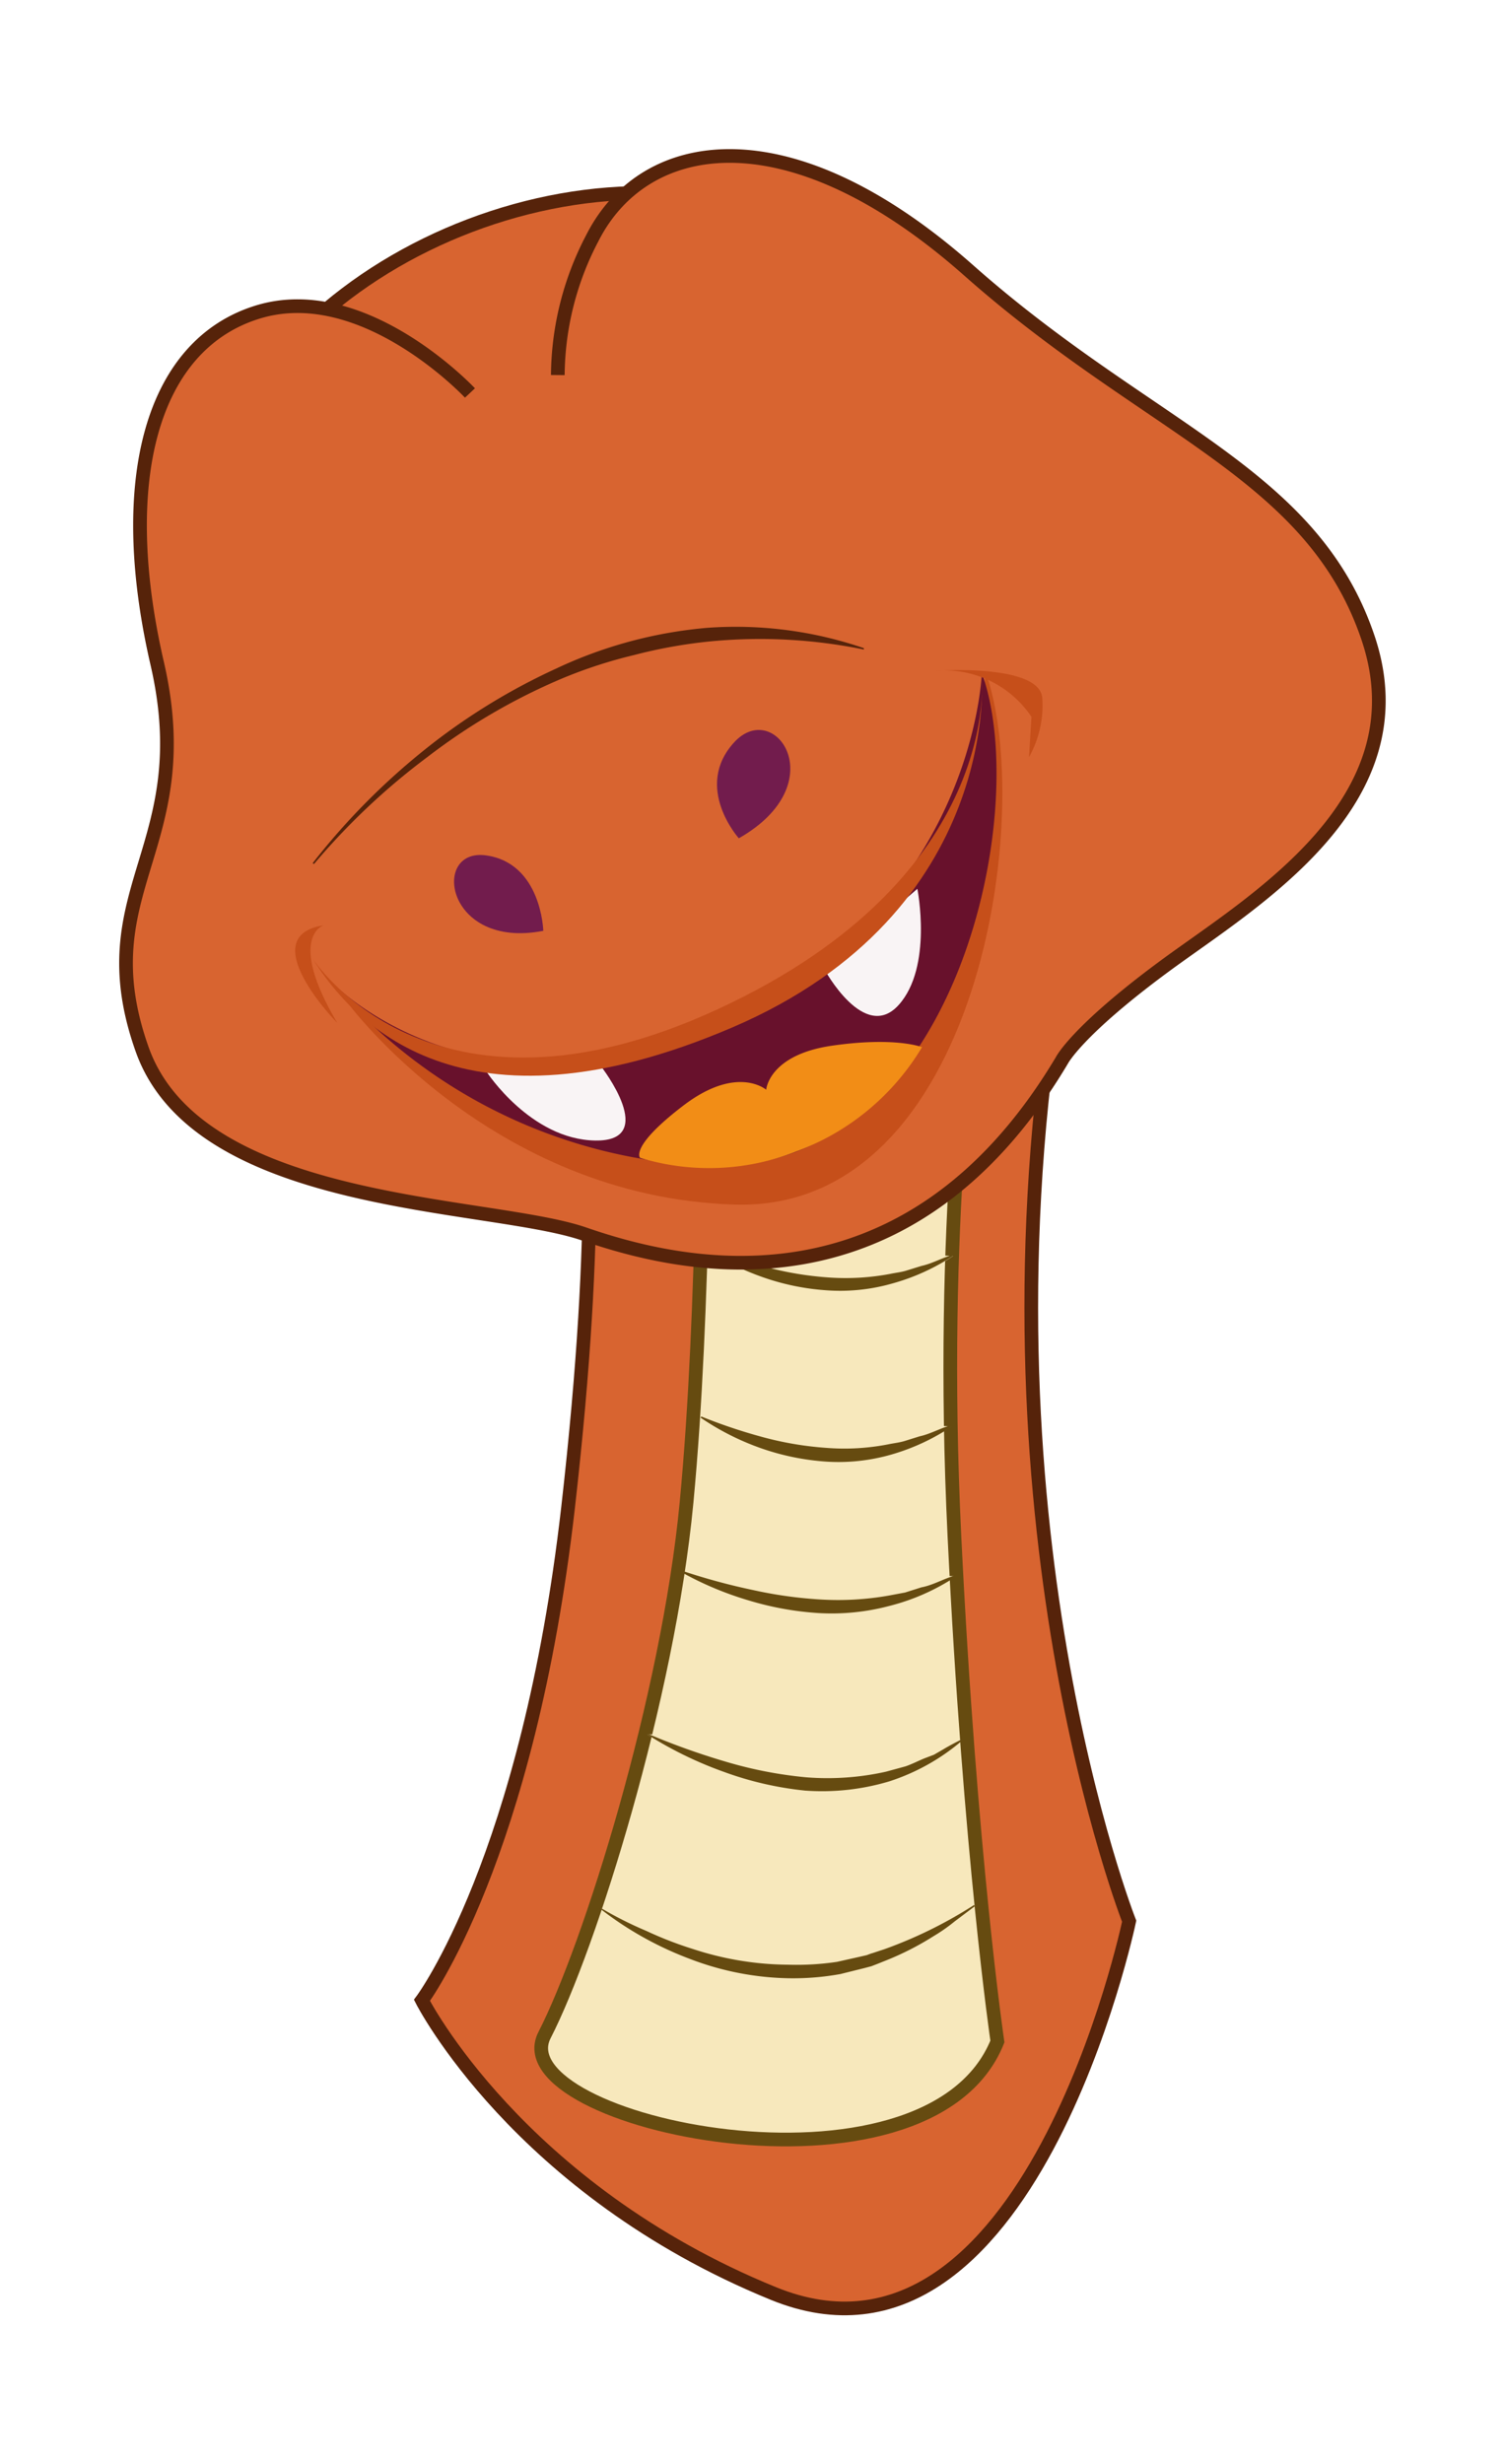 <svg id="Layer_1" data-name="Layer 1" xmlns="http://www.w3.org/2000/svg" viewBox="0 0 110 180"><defs><style>.cls-1,.cls-6{fill:#d86430;}.cls-1{stroke:#56230a;}.cls-1,.cls-2{stroke-miterlimit:10;}.cls-2,.cls-3{fill:#f7e8bc;}.cls-2{stroke:#664b10;}.cls-4{fill:#664b10;}.cls-5{fill:#721c4d;}.cls-7{fill:#56230a;}.cls-8{fill:#c64f1a;}.cls-9{fill:#68112c;}.cls-10{fill:#f9f4f5;}.cls-11{fill:#f28d16;}</style></defs><path class="cls-1" d="M42.38,76.26s.06.24.14.75c.41,2.51,1.43,11.77-1,33.12-2.93,25.67-10.68,36-10.68,36s7,13.8,25.69,21.42,26-27.2,26-27.2-11.71-29.72-5.17-69S42.38,76.26,42.38,76.26Z"/><path class="cls-2" d="M51.42,76.4s.12,19.06-1.24,33.36-7.09,32.5-10.38,38.91,28,13.14,33.1.47c0,0-2-13.52-3.14-36.89s1.3-38.78,1.3-38.78Z"/><path class="cls-3" d="M51.37,91.08s9.25,6.79,18.3.67"/><path class="cls-4" d="M51.39,91a42.14,42.14,0,0,0,4.55,1.55,24.12,24.12,0,0,0,4.57.77,17.56,17.56,0,0,0,4.57-.26c.38-.08.77-.12,1.14-.23l1.13-.35c.79-.17,1.47-.58,2.29-.81l0,.09a15.56,15.56,0,0,1-4.41,2,13.85,13.85,0,0,1-4.84.5,17.59,17.59,0,0,1-4.76-1,19.09,19.09,0,0,1-4.34-2.21Z"/><path class="cls-3" d="M43.91,139.43s13.6,11.46,27.36-.22"/><path class="cls-4" d="M43.94,139.4a27.53,27.53,0,0,0,3.3,1.66,27.13,27.13,0,0,0,3.4,1.32,22.71,22.71,0,0,0,7,1.15,20,20,0,0,0,3.54-.21l1.74-.39.43-.1c.14-.05.28-.11.43-.15l.85-.28a32.2,32.2,0,0,0,6.56-3.23l.07.08-1.49,1.12a12.35,12.35,0,0,1-1.53,1.07A21.11,21.11,0,0,1,65,143.12l-.87.35-.44.17-.45.12-1.81.45a19.33,19.33,0,0,1-3.72.31,21.15,21.15,0,0,1-7.3-1.42,24.84,24.84,0,0,1-6.5-3.63Z"/><path class="cls-3" d="M47.3,126.7s13.25,9,23,.41"/><path class="cls-4" d="M47.33,126.65a52.28,52.28,0,0,0,5.76,2.06,30.42,30.42,0,0,0,5.84,1.13,19.6,19.6,0,0,0,5.82-.41l1.43-.39c.47-.16.91-.39,1.37-.58l.71-.27.66-.38c.43-.26.89-.5,1.36-.74l.06.07a15.5,15.5,0,0,1-5.36,3,17.14,17.14,0,0,1-6.13.67,24.46,24.46,0,0,1-6-1.39,27.88,27.88,0,0,1-5.54-2.71Z"/><path class="cls-3" d="M49.94,114.84s10.71,6.42,19.76.3"/><path class="cls-4" d="M50,114.8c1.67.55,3.33,1,5,1.35a31.21,31.21,0,0,0,5,.7,21.34,21.34,0,0,0,4.92-.28l1.23-.23,1.2-.38c.85-.16,1.58-.61,2.44-.86l.06.08A15.77,15.77,0,0,1,65,117.32a16.46,16.46,0,0,1-5.18.52,22.4,22.4,0,0,1-5.12-.93,24,24,0,0,1-4.79-2Z"/><path class="cls-3" d="M51.23,103.52s9.25,6.79,18.3.68"/><path class="cls-4" d="M51.26,103.48A39.27,39.27,0,0,0,55.8,105a24.12,24.12,0,0,0,4.57.77,16.71,16.71,0,0,0,4.57-.26c.38-.08.77-.12,1.15-.23l1.12-.35c.79-.17,1.48-.58,2.29-.81l.06.09a15.69,15.69,0,0,1-4.41,2.05,13.94,13.94,0,0,1-4.85.51,18.08,18.08,0,0,1-4.76-1,19.09,19.09,0,0,1-4.34-2.21Z"/><ellipse class="cls-1" cx="41.16" cy="34.4" rx="26.91" ry="19.17" transform="translate(-9.53 16.85) rotate(-20.79)"/><path class="cls-1" d="M34.35,28.71s-7.75-8.28-15.49-5.92S8.38,35,11.49,48.47,6.25,65,10.39,76.66,35.75,87.75,42.7,90.15s23.48,6.48,34.91-12.68c0,0,1.06-2.13,7.47-6.86s19-12,14.89-24.07S84,31.44,70.81,19.76,47.07,9.92,43.29,17.4a21.83,21.83,0,0,0-2.52,10"/><path class="cls-5" d="M54,61.24s-3.34-3.72-.35-7S61,57.26,54,61.24Z"/><path class="cls-5" d="M39.71,68s-.13-4.94-4.18-5.51S32.56,69.39,39.71,68Z"/><path class="cls-6" d="M22.89,63.09S39.64,41,63.18,47.41"/><path class="cls-7" d="M22.85,63.06a50,50,0,0,1,8-8.14,45.89,45.89,0,0,1,9.76-6.06,32.38,32.38,0,0,1,11.14-3,28.88,28.88,0,0,1,11.39,1.49l0,.1a37.85,37.85,0,0,0-11.27-.59,36.2,36.2,0,0,0-5.55,1A34.32,34.32,0,0,0,41,49.6a44.77,44.77,0,0,0-9.77,5.71,49.78,49.78,0,0,0-8.28,7.81Z"/><path class="cls-8" d="M25.32,73.15S35.78,87.45,53.69,88,75.74,59.14,72,49c0,0,.32,18.78-18,27S25.32,73.15,25.32,73.15Z"/><path class="cls-9" d="M24.19,71.7A38.14,38.14,0,0,0,51.9,85.17c17.9.54,23.56-25.88,19.86-36,0,0-.53,17.19-18.84,25.43S24.19,71.7,24.19,71.7Z"/><path class="cls-10" d="M35.58,78.32s3.21,4.92,7.92,5,.45-5.39.45-5.39Z"/><path class="cls-10" d="M67.05,64.93s1.14,5.71-1.37,8.49-5.42-2.6-5.42-2.6Z"/><path class="cls-8" d="M22.83,70s8.56,13.45,29.62,3.73S71.76,49.18,71.76,49.18s1.57,17.4-18.24,25.88S25.75,74.66,22.83,70Z"/><path class="cls-11" d="M46.78,84.58s-.78-.8,3.16-3.81S56,79.61,56,79.61s.18-2.55,4.82-3.22,6.57.11,6.57.11a17.92,17.92,0,0,1-9.2,7.62A17.27,17.27,0,0,1,46.78,84.58Z"/><path class="cls-8" d="M23.64,67.6s-2.69.87,1,7.11C24.61,74.71,18.48,68.4,23.64,67.6Z"/><path class="cls-8" d="M68.39,49a7.65,7.65,0,0,1,7,3.37l-.18,2.94A7.72,7.72,0,0,0,76.18,51C76,48.46,68.39,49,68.39,49Z"/></svg>